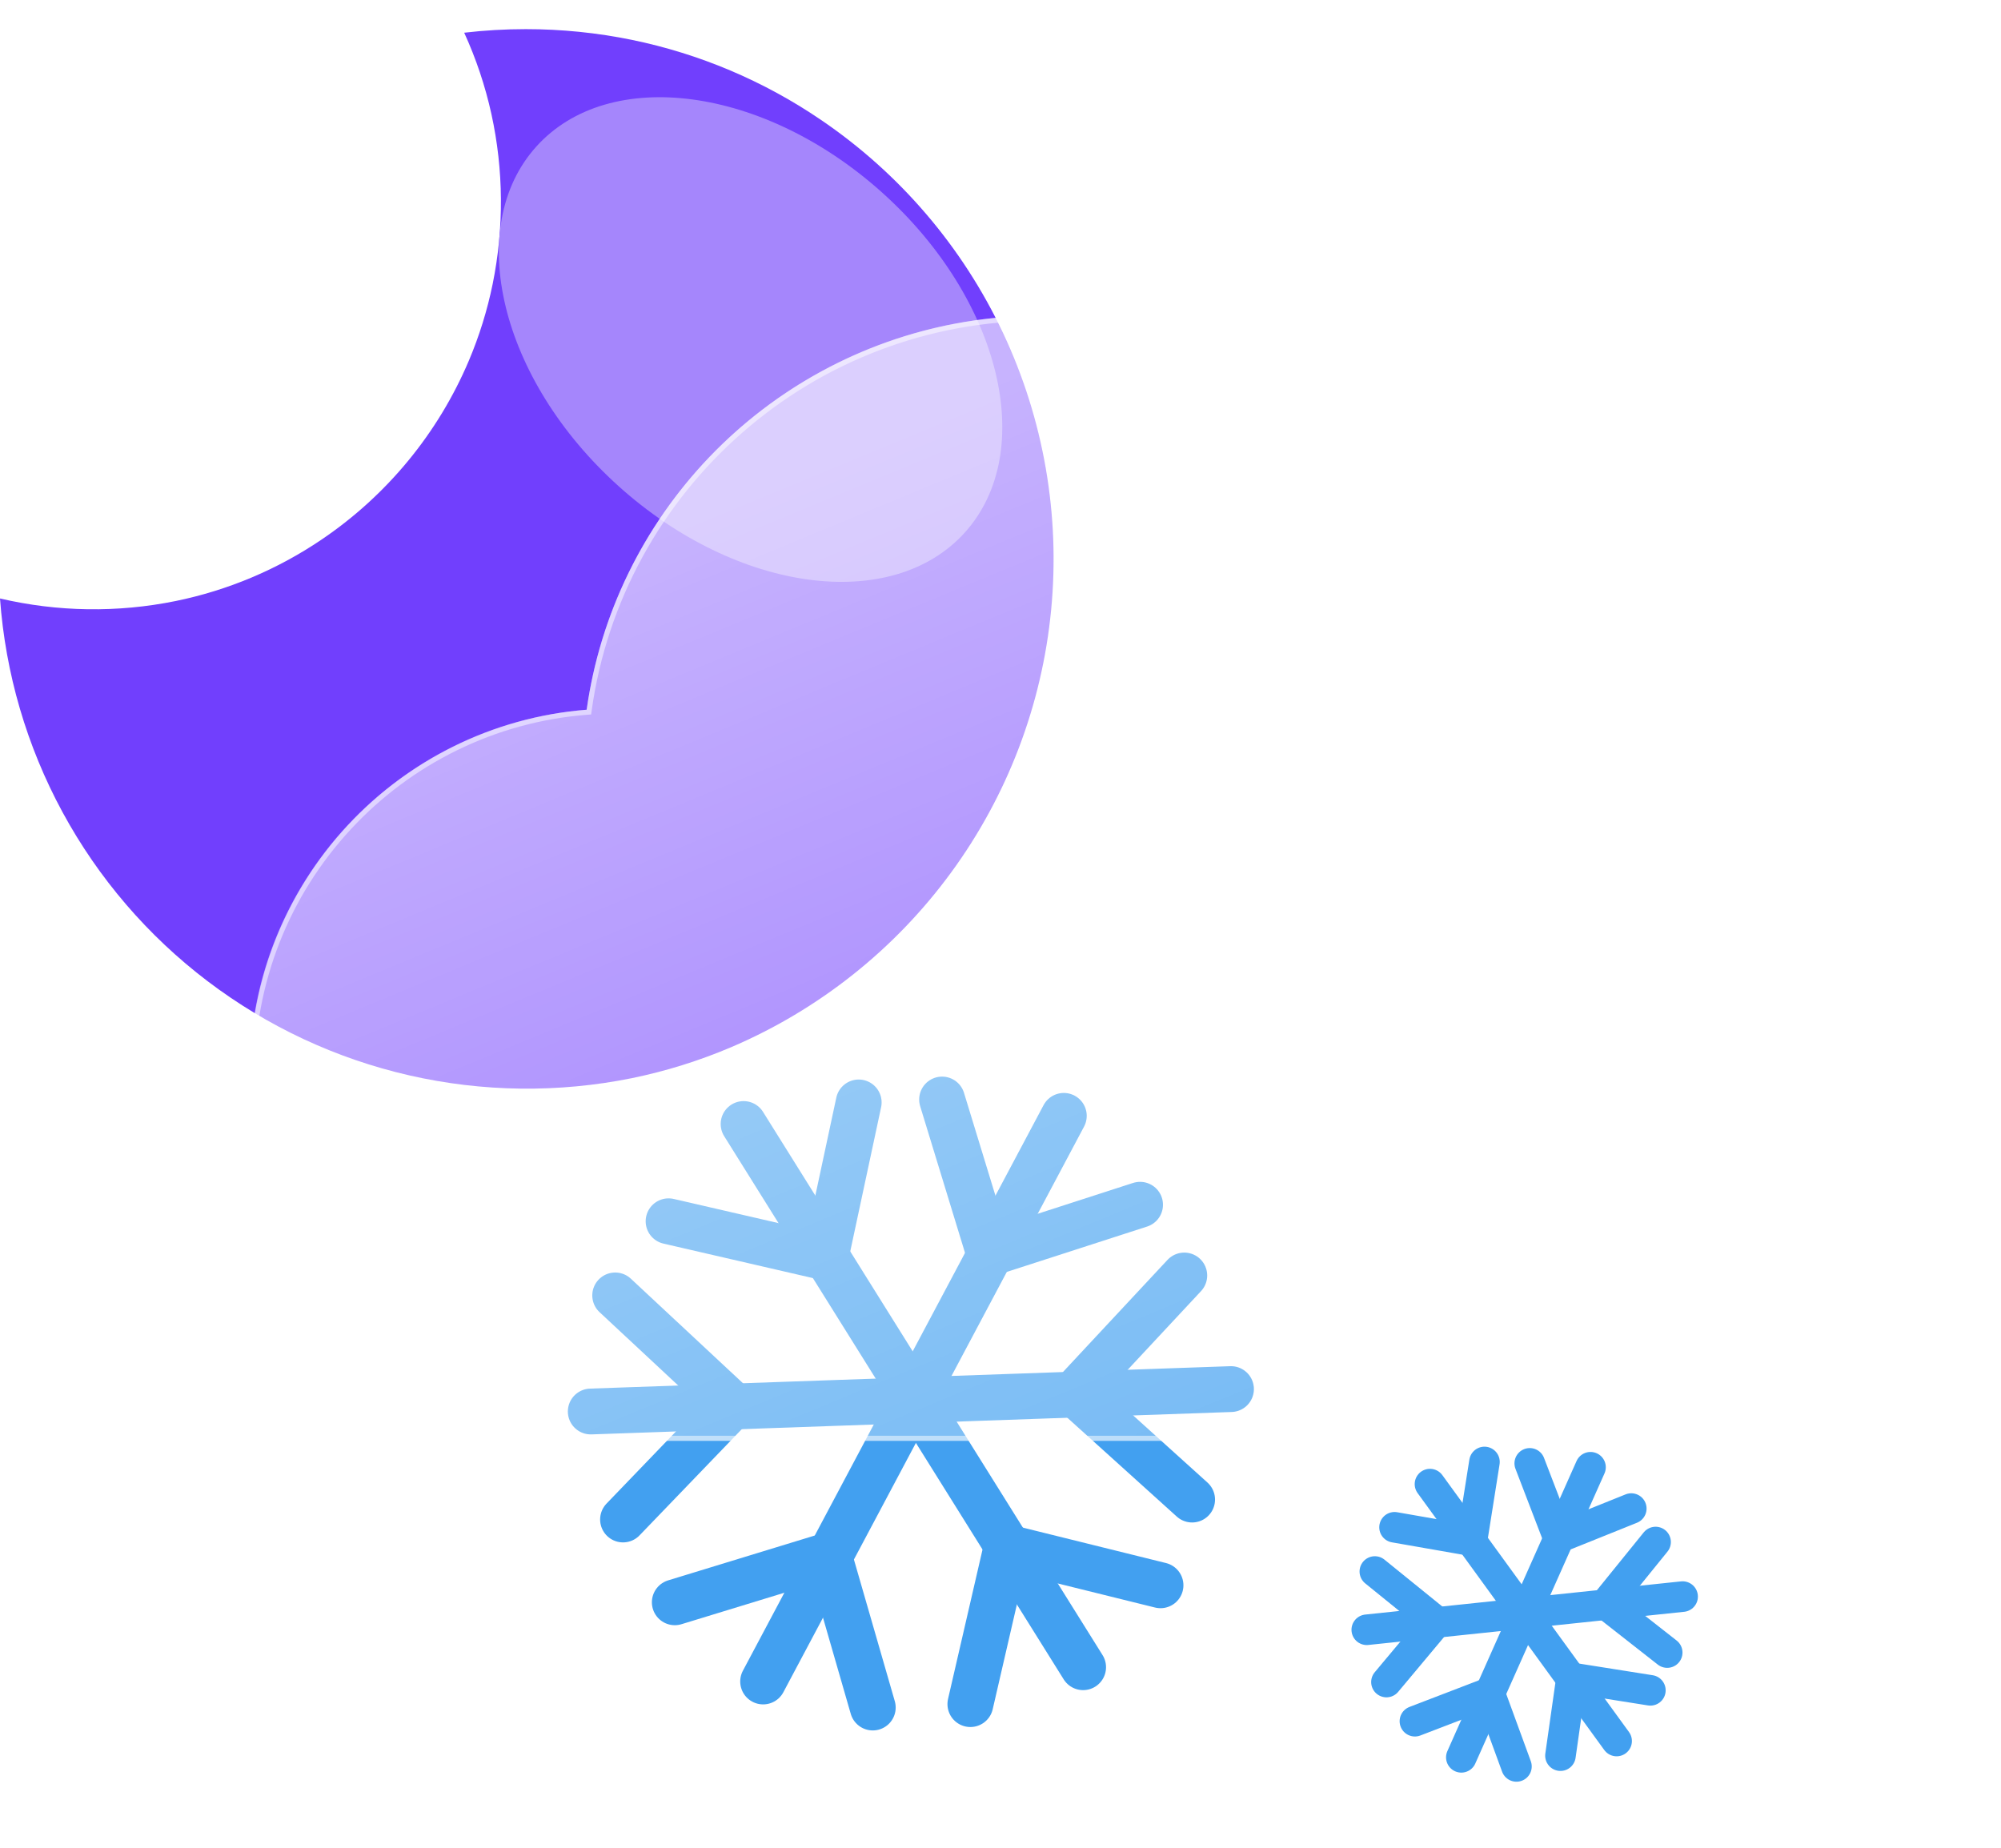 <svg width="393" height="363" viewBox="0 0 393 363" fill="none" xmlns="http://www.w3.org/2000/svg">
<g filter="url(#filter0_f_240_5359)">
<path d="M146.044 220.773L212.727 327.466" stroke="#42A0F0" stroke-width="9" stroke-linecap="round"/>
<path d="M162.132 246.988L168.652 216.535" stroke="#42A0F0" stroke-width="9" stroke-linecap="round"/>
<path d="M162.132 246.988L131.309 239.875" stroke="#42A0F0" stroke-width="9" stroke-linecap="round"/>
<path d="M197.696 303.89L227.927 311.374" stroke="#42A0F0" stroke-width="9" stroke-linecap="round"/>
<path d="M197.696 303.89L190.583 334.713" stroke="#42A0F0" stroke-width="9" stroke-linecap="round"/>
<path d="M208.936 219.172L149.879 330.268" stroke="#42A0F0" stroke-width="9" stroke-linecap="round"/>
<path d="M194.278 246.212L223.911 236.632" stroke="#42A0F0" stroke-width="9" stroke-linecap="round"/>
<path d="M194.278 246.212L185.026 215.962" stroke="#42A0F0" stroke-width="9" stroke-linecap="round"/>
<path d="M162.781 305.462L171.415 335.384" stroke="#42A0F0" stroke-width="9" stroke-linecap="round"/>
<path d="M162.781 305.462L132.531 314.714" stroke="#42A0F0" stroke-width="9" stroke-linecap="round"/>
<path d="M241.768 272.838L116.028 277.24" stroke="#42A0F0" stroke-width="9" stroke-linecap="round"/>
<path d="M211.022 273.663L234.134 294.536" stroke="#42A0F0" stroke-width="9" stroke-linecap="round"/>
<path d="M211.022 273.663L232.594 250.526" stroke="#42A0F0" stroke-width="9" stroke-linecap="round"/>
<path d="M143.961 276.011L122.365 298.45" stroke="#42A0F0" stroke-width="9" stroke-linecap="round"/>
<path d="M143.961 276.011L120.824 254.44" stroke="#42A0F0" stroke-width="9" stroke-linecap="round"/>
<path d="M312.38 288.187L287.007 345.166" stroke="#42A0F0" stroke-width="6.003" stroke-linecap="round"/>
<path d="M306.063 302.065L320.387 296.304" stroke="#42A0F0" stroke-width="6.003" stroke-linecap="round"/>
<path d="M306.063 302.065L300.444 287.424" stroke="#42A0F0" stroke-width="6.003" stroke-linecap="round"/>
<path d="M292.531 332.453L297.833 346.953" stroke="#42A0F0" stroke-width="6.003" stroke-linecap="round"/>
<path d="M292.531 332.454L277.891 338.073" stroke="#42A0F0" stroke-width="6.003" stroke-linecap="round"/>
<path d="M330.468 313.594L268.437 320.11" stroke="#42A0F0" stroke-width="6.003" stroke-linecap="round"/>
<path d="M315.291 315.063L327.442 324.587" stroke="#42A0F0" stroke-width="6.003" stroke-linecap="round"/>
<path d="M315.291 315.063L325.161 302.876" stroke="#42A0F0" stroke-width="6.003" stroke-linecap="round"/>
<path d="M282.208 318.538L272.302 330.379" stroke="#42A0F0" stroke-width="6.003" stroke-linecap="round"/>
<path d="M282.208 318.538L270.021 308.668" stroke="#42A0F0" stroke-width="6.003" stroke-linecap="round"/>
<path d="M317.509 341.962L280.85 291.5" stroke="#42A0F0" stroke-width="6.003" stroke-linecap="round"/>
<path d="M308.649 329.553L306.476 344.838" stroke="#42A0F0" stroke-width="6.003" stroke-linecap="round"/>
<path d="M308.649 329.553L324.138 332.007" stroke="#42A0F0" stroke-width="6.003" stroke-linecap="round"/>
<path d="M289.098 302.64L273.89 299.982" stroke="#42A0F0" stroke-width="6.003" stroke-linecap="round"/>
<path d="M289.098 302.64L291.552 287.151" stroke="#42A0F0" stroke-width="6.003" stroke-linecap="round"/>
<path d="M103.268 5.723C110.278 5.721 117.27 6.43 124.137 7.837C137.391 10.567 149.974 15.889 161.164 23.497C176.667 34.005 189.053 48.495 197.021 65.444C204.989 82.393 208.244 101.175 206.444 119.817C204.645 138.459 197.857 156.271 186.793 171.383C175.73 186.495 160.801 198.347 143.574 205.695C137.312 208.356 130.8 210.388 124.136 211.76C109.685 214.69 94.775 214.508 80.401 211.224C66.026 207.941 52.516 201.632 40.77 192.718C29.025 183.804 19.313 172.489 12.283 159.528C5.253 146.566 1.066 132.256 4.57764e-05 117.549C11.332 120.201 23.102 120.372 34.506 118.049C44.739 115.954 54.459 111.863 63.112 106.012C75.974 97.329 86.042 85.102 92.096 70.812C94.142 65.973 95.703 60.943 96.757 55.795C99.004 44.767 98.921 33.39 96.513 22.395C95.302 16.898 93.51 11.544 91.169 6.424C95.185 5.957 99.225 5.723 103.268 5.723Z" fill="#713FFD"/>
<g filter="url(#filter1_f_240_5359)">
<path d="M173.339 37.896C150.095 16.967 119.644 12.892 105.325 28.794C91.007 44.696 98.242 74.555 121.487 95.484C144.732 116.414 175.182 120.489 189.501 104.586C203.82 88.684 196.584 58.826 173.339 37.896Z" fill="#A586FC"/>
</g>
<g filter="url(#filter2_d_240_5359)">
<path d="M302.345 281.002H110.913C92.343 280.988 74.498 273.791 61.114 260.917C47.73 248.043 39.845 230.491 39.109 211.936C38.374 193.38 44.845 175.259 57.168 161.366C69.491 147.473 86.71 138.886 105.221 137.402C107.861 118.762 116.278 101.419 129.289 87.812C142.299 74.206 159.248 65.02 177.752 61.549C196.255 58.077 215.381 60.494 232.439 68.459C249.497 76.424 263.628 89.537 272.845 105.952C289.75 100.1 308.015 99.416 325.31 103.988C342.605 108.559 358.146 118.179 369.952 131.619C381.757 145.06 389.292 161.712 391.594 179.452C393.896 197.192 390.862 215.216 382.879 231.225C378.194 245.69 369.047 258.299 356.751 267.242C344.455 276.184 329.641 281.002 314.437 281.002H302.345Z" fill="url(#paint0_linear_240_5359)"/>
<path d="M314.437 280.002C322.157 280.002 329.748 278.769 336.998 276.338C344.009 273.987 350.59 270.556 356.56 266.141C362.462 261.777 367.635 256.549 371.936 250.603C376.29 244.582 379.652 237.959 381.928 230.917L381.951 230.845L381.985 230.777C385.011 224.73 387.341 218.333 388.911 211.763C390.526 205.002 391.345 198.017 391.345 191.002C391.345 184.963 390.737 178.928 389.537 173.064C388.368 167.35 386.623 161.73 384.352 156.359C382.121 151.086 379.361 146 376.146 141.242C372.962 136.529 369.306 132.097 365.278 128.069C361.25 124.042 356.819 120.385 352.106 117.201C347.348 113.987 342.261 111.226 336.988 108.995C331.617 106.724 325.997 104.979 320.283 103.81C314.42 102.61 308.385 102.002 302.345 102.002C292.346 102.002 282.531 103.647 273.172 106.893L272.383 107.167L271.973 106.438C264.357 92.897 253.279 81.524 239.937 73.55C233.189 69.517 225.94 66.401 218.391 64.288C210.602 62.108 202.512 61.002 194.345 61.002C183.361 61.002 172.638 62.979 162.475 66.878C152.657 70.645 143.65 76.086 135.705 83.05C127.806 89.974 121.251 98.144 116.221 107.333C111.069 116.747 107.701 126.909 106.211 137.537L106.1 138.333L105.299 138.395C96.341 139.096 87.722 141.455 79.682 145.405C71.869 149.244 64.893 154.436 58.947 160.837C46.729 173.989 40 191.125 40 209.089C40 218.663 41.875 227.949 45.572 236.691C47.349 240.893 49.549 244.945 52.11 248.736C54.647 252.491 57.561 256.023 60.77 259.232C63.979 262.441 67.51 265.355 71.266 267.892C75.056 270.453 79.109 272.652 83.311 274.429C92.052 278.127 101.339 280.002 110.913 280.002H302.345H314.437ZM314.437 281.002H302.345H110.913C71.197 281.002 39 248.805 39 209.089C39 171.288 68.165 140.299 105.221 137.398C111.35 93.66 148.917 60.002 194.345 60.002C228.048 60.002 257.422 78.525 272.845 105.948C282.087 102.743 292.012 101.002 302.345 101.002C352.051 101.002 392.345 141.297 392.345 191.002C392.345 205.458 388.936 219.121 382.879 231.225C373.544 260.11 346.431 281.002 314.437 281.002Z" fill="white" fill-opacity="0.5"/>
</g>
</g>
<defs>
<filter id="filter0_f_240_5359" x="-4" y="1.723" width="400.345" height="352.232" filterUnits="userSpaceOnUse" color-interpolation-filters="sRGB">
<feFlood flood-opacity="0" result="BackgroundImageFix"/>
<feBlend mode="normal" in="SourceGraphic" in2="BackgroundImageFix" result="shape"/>
<feGaussianBlur stdDeviation="2" result="effect1_foregroundBlur_240_5359"/>
</filter>
<filter id="filter1_f_240_5359" x="77.974" y="-0.907" width="138.879" height="135.194" filterUnits="userSpaceOnUse" color-interpolation-filters="sRGB">
<feFlood flood-opacity="0" result="BackgroundImageFix"/>
<feBlend mode="normal" in="SourceGraphic" in2="BackgroundImageFix" result="shape"/>
<feGaussianBlur stdDeviation="10" result="effect1_foregroundBlur_240_5359"/>
</filter>
<filter id="filter2_d_240_5359" x="19" y="32.002" width="413.345" height="281" filterUnits="userSpaceOnUse" color-interpolation-filters="sRGB">
<feFlood flood-opacity="0" result="BackgroundImageFix"/>
<feColorMatrix in="SourceAlpha" type="matrix" values="0 0 0 0 0 0 0 0 0 0 0 0 0 0 0 0 0 0 127 0" result="hardAlpha"/>
<feOffset dx="10" dy="2"/>
<feGaussianBlur stdDeviation="15"/>
<feColorMatrix type="matrix" values="0 0 0 0 0.259 0 0 0 0 0.627 0 0 0 0 0.941 0 0 0 0.596 0"/>
<feBlend mode="normal" in2="BackgroundImageFix" result="effect1_dropShadow_240_5359"/>
<feBlend mode="normal" in="SourceGraphic" in2="effect1_dropShadow_240_5359" result="shape"/>
</filter>
<linearGradient id="paint0_linear_240_5359" x1="215.698" y1="60.005" x2="318.341" y2="308.169" gradientUnits="userSpaceOnUse">
<stop stop-color="white" stop-opacity="0.604"/>
<stop offset="1" stop-color="white" stop-opacity="0.2"/>
</linearGradient>
</defs>
</svg>
